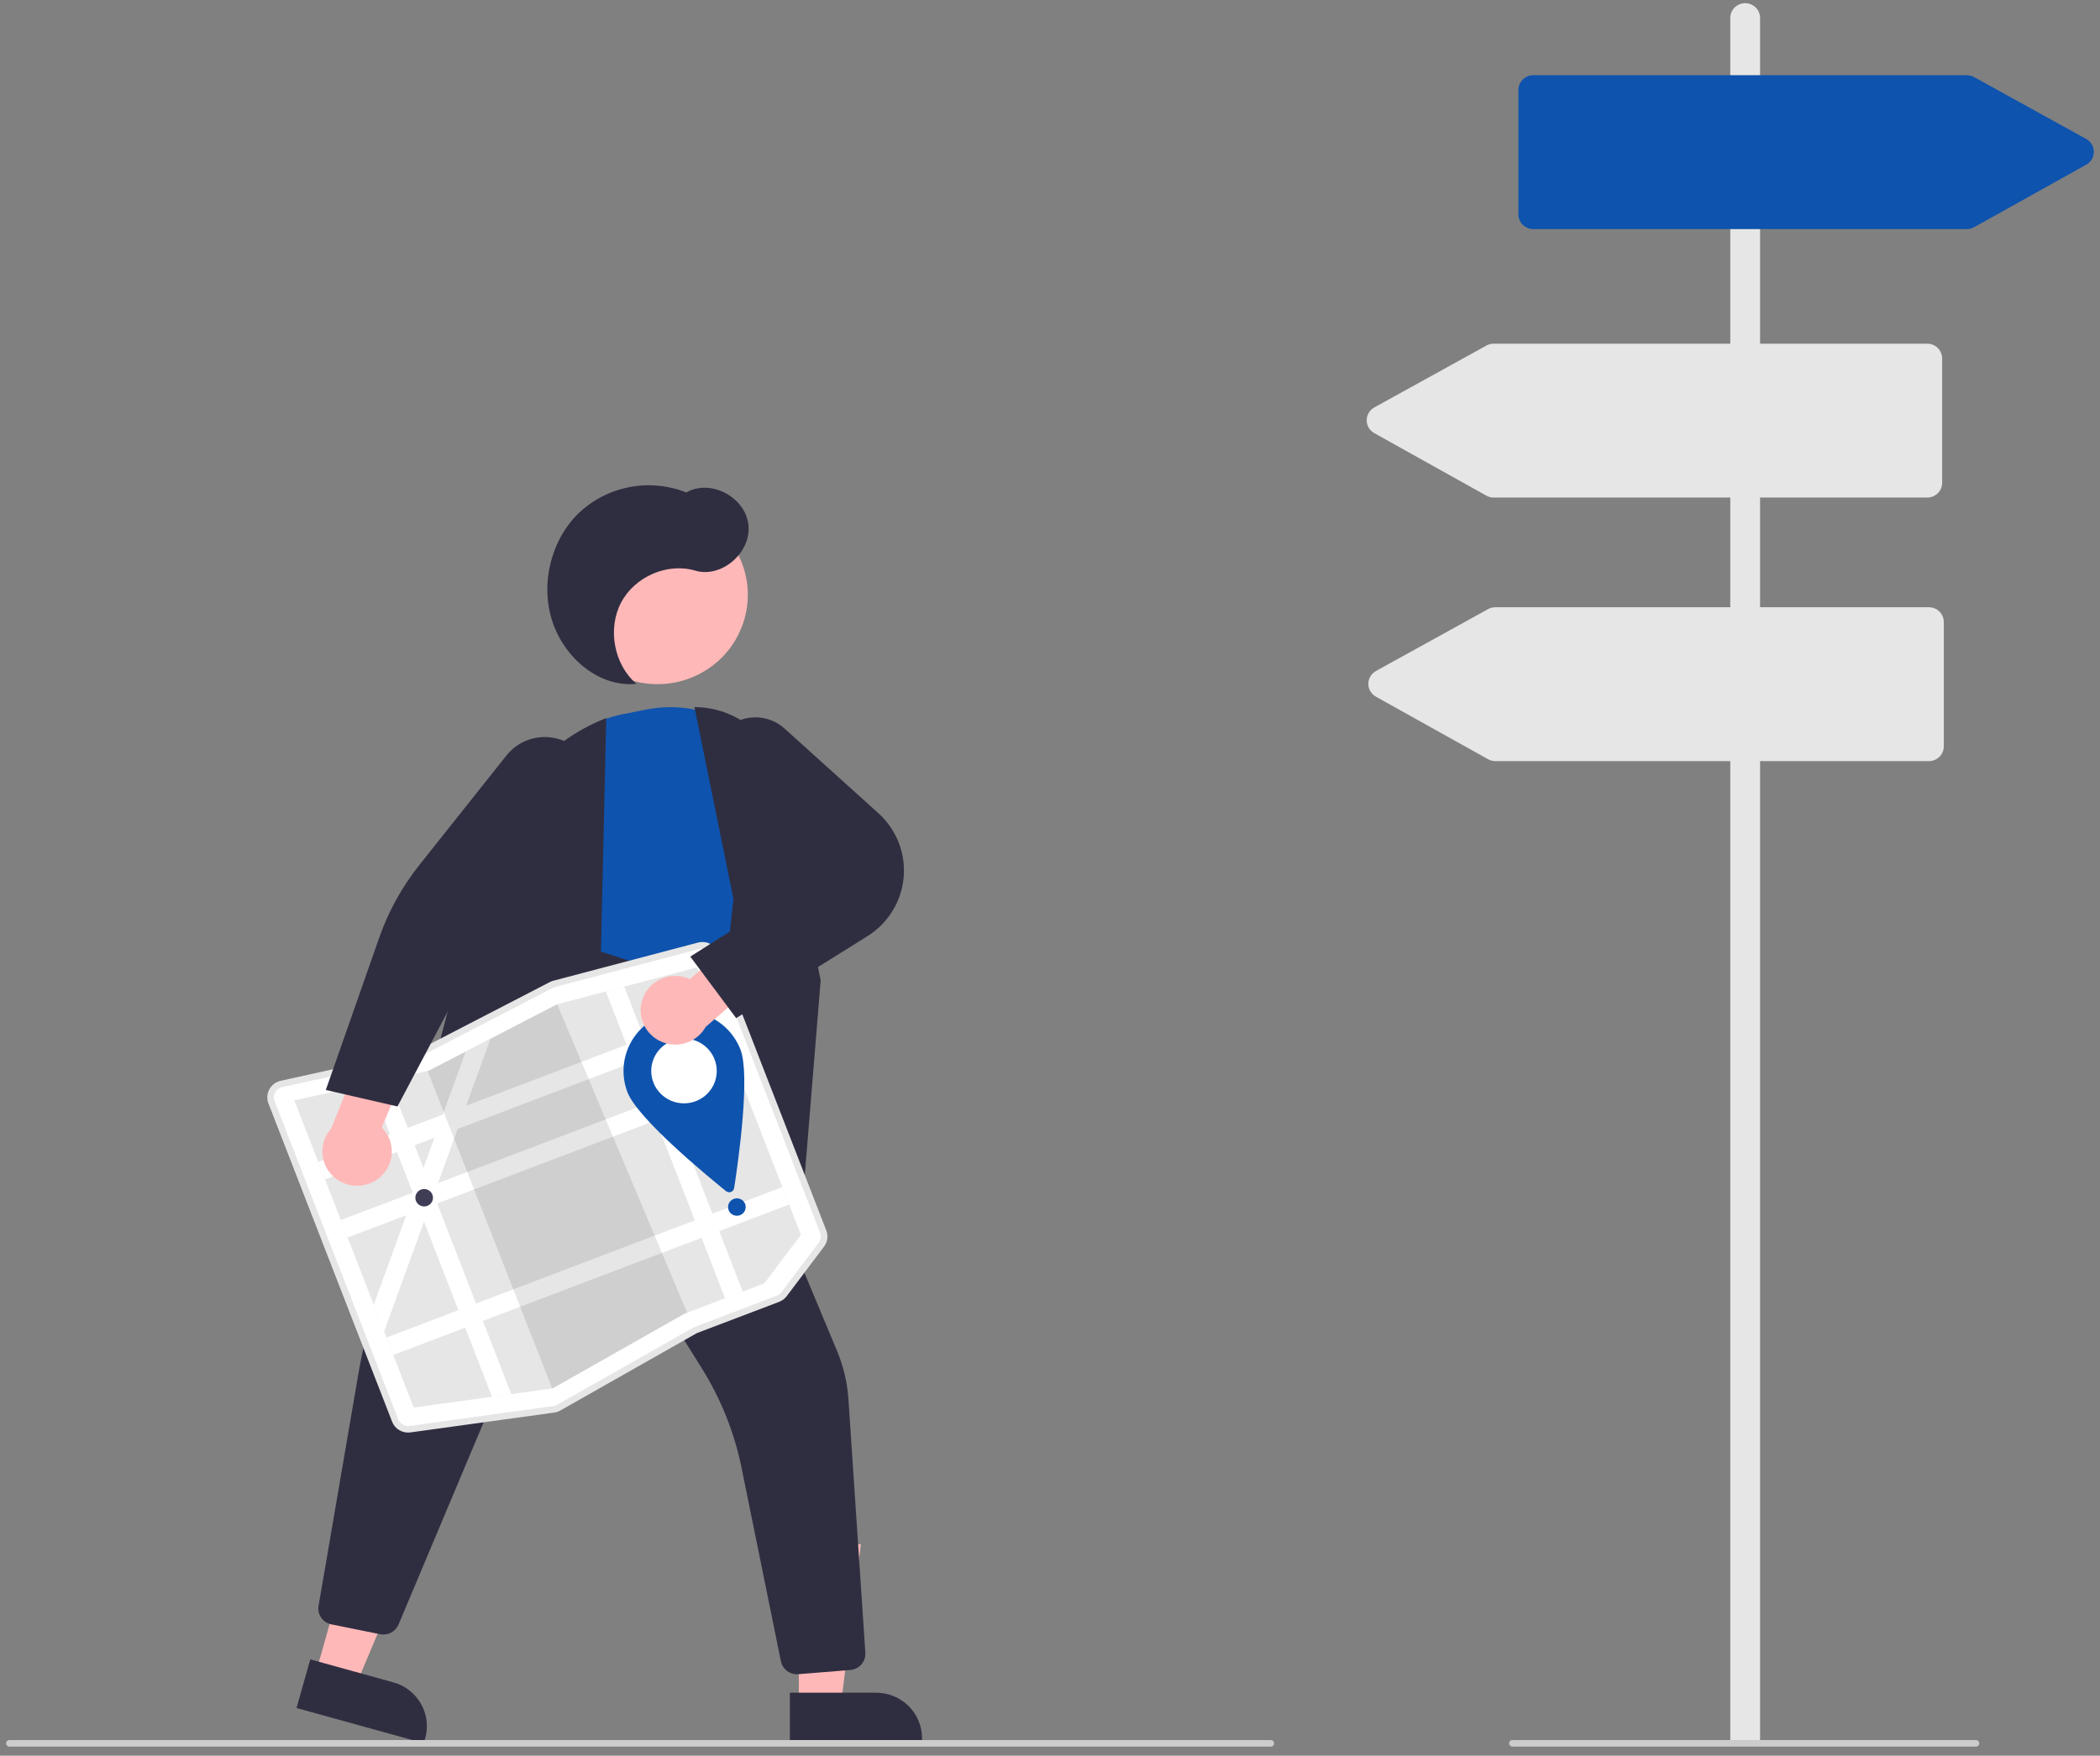 <svg width="171" height="143" viewBox="0 0 171 143" fill="none" xmlns="http://www.w3.org/2000/svg">
<rect x="0" y="0" width="171" height="143" fill="#808080" stroke="none"/>
<g clip-path="url(#clip0)">
<path d="M25.709 136.282L29.007 137.194L34.133 125.044L29.266 123.698L25.709 136.282Z" fill="#FFB8B8"/>
<path d="M34.512 141.983L24.146 139.116L25.266 135.155L32.027 137.025C32.983 137.289 33.794 137.918 34.281 138.774C34.767 139.629 34.891 140.641 34.624 141.586L34.512 141.983Z" fill="#2F2E41"/>
<path d="M65.051 138.837L68.476 138.837L70.104 125.77L65.05 125.77L65.051 138.837Z" fill="#FFB8B8"/>
<path d="M75.081 141.982L64.318 141.983L64.317 137.869L71.338 137.869C71.83 137.869 72.316 137.964 72.77 138.15C73.224 138.336 73.637 138.609 73.984 138.953C74.332 139.296 74.608 139.704 74.796 140.154C74.984 140.603 75.081 141.084 75.081 141.57L75.081 141.982Z" fill="#2F2E41"/>
<path d="M39.602 84.589L31.72 103.691L63.907 110.843L64.317 100.156L49.702 84.757L39.602 84.589Z" fill="#B3B3B3"/>
<path d="M57.066 54.833C60.631 52.904 61.941 48.482 59.992 44.955C58.043 41.428 53.573 40.132 50.007 42.06C46.442 43.988 45.132 48.41 47.081 51.937C49.03 55.464 53.5 56.761 57.066 54.833Z" fill="#FFB8B8"/>
<path d="M58.794 83.532L44.225 77.632L42.928 69.172C42.545 66.699 43.142 64.175 44.593 62.126C46.044 60.077 48.238 58.66 50.718 58.17L52.645 57.788C54.228 57.474 55.864 57.547 57.412 58.002C58.96 58.456 60.372 59.277 61.527 60.393C62.657 61.462 63.503 62.791 63.987 64.262C64.472 65.732 64.582 67.299 64.305 68.821C64.088 70.126 63.553 71.359 62.747 72.413C58.17 78.334 58.757 83.255 58.764 83.304L58.794 83.532Z" fill="#0E53AE"/>
<path d="M64.726 105.596L57.425 94.11L59.724 73.215L56.548 57.588L56.717 57.593C58.564 57.638 60.324 58.384 61.63 59.677C62.937 60.97 63.691 62.711 63.736 64.539L66.826 79.852L64.726 105.596Z" fill="#2F2E41"/>
<path d="M64.893 136.367C64.585 136.367 64.287 136.261 64.049 136.068C63.811 135.875 63.648 135.607 63.587 135.308L60.388 119.573C59.804 116.691 58.704 113.934 57.139 111.434L48.113 96.991C48.068 96.919 48.004 96.861 47.928 96.823C47.852 96.785 47.767 96.768 47.681 96.775C47.596 96.782 47.515 96.812 47.446 96.861C47.377 96.911 47.322 96.978 47.29 97.056L32.45 132.32C32.331 132.602 32.117 132.834 31.844 132.977C31.571 133.12 31.256 133.165 30.953 133.105L26.989 132.305C26.649 132.238 26.35 132.043 26.154 131.76C25.958 131.477 25.882 131.13 25.941 130.793L29.175 111.94C29.835 108.097 30.959 104.347 32.523 100.77L43.475 75.731L59.638 80.982L60.704 92.177L68.172 110.065C68.688 111.3 68.997 112.611 69.085 113.945L70.465 134.618C70.487 134.963 70.371 135.303 70.143 135.565C69.914 135.826 69.592 135.989 69.244 136.019L65.003 136.362C64.966 136.365 64.929 136.367 64.893 136.367Z" fill="#2F2E41"/>
<path d="M35.408 110.719L30.284 105.908L39.968 68.97C40.582 66.648 41.734 64.498 43.333 62.692C44.931 60.886 46.932 59.472 49.178 58.562L49.368 58.485L48.851 80.966L35.408 110.719Z" fill="#2F2E41"/>
<path d="M51.822 55.698C50.004 54.142 49.452 51.239 50.565 49.098C51.679 46.958 54.342 45.806 56.619 46.479C58.764 47.113 61.202 44.998 60.941 42.73C60.68 40.462 57.828 38.984 55.886 40.111C54.415 39.527 52.805 39.376 51.25 39.676C49.694 39.976 48.26 40.713 47.118 41.8C44.837 44.011 43.971 47.626 44.995 50.665C46.02 53.704 48.878 56.005 51.822 55.698Z" fill="#2F2E41"/>
<path d="M45.386 114.85C45.296 114.884 45.202 114.908 45.107 114.921L33.409 116.536C33.126 116.576 32.837 116.52 32.591 116.376C32.345 116.232 32.155 116.01 32.054 115.746L21.984 89.827C21.919 89.659 21.891 89.48 21.902 89.3C21.914 89.121 21.964 88.946 22.05 88.787C22.136 88.629 22.255 88.491 22.4 88.382C22.545 88.273 22.712 88.197 22.889 88.158L22.889 88.158L33.89 85.729C33.975 85.71 34.057 85.681 34.134 85.641L44.834 80.107C44.917 80.064 45.004 80.031 45.094 80.007L56.87 76.901C57.172 76.821 57.493 76.855 57.771 76.995C58.049 77.135 58.265 77.373 58.376 77.661L67.156 100.261C67.233 100.458 67.258 100.671 67.229 100.88C67.2 101.089 67.118 101.287 66.99 101.456L63.953 105.49C63.811 105.68 63.616 105.826 63.393 105.91L56.757 108.433C56.709 108.451 56.663 108.473 56.619 108.498L45.561 114.767C45.505 114.799 45.446 114.827 45.386 114.85Z" fill="white"/>
<path d="M50.828 80.357L49.333 80.751L45.37 81.797L45.363 81.798L39.938 84.604L37.925 85.646L37.924 85.646L34.9 87.21L34.817 87.228L31.676 87.921L30.158 88.257L23.966 89.624L33.686 114.645L40.067 113.764L41.632 113.548L44.967 113.087L45.005 113.082L55.721 107.007L62.24 104.528L65.217 100.574L56.755 78.794L50.828 80.357Z" fill="#E6E6E6"/>
<path d="M58.15 82.382L25.913 94.637L26.465 96.058L58.702 83.803L58.15 82.382Z" fill="white"/>
<path d="M59.99 87.119L27.753 99.373L28.305 100.794L60.542 88.54L59.99 87.119Z" fill="white"/>
<path d="M63.707 96.686L31.47 108.941L32.022 110.362L64.259 98.107L63.707 96.686Z" fill="white"/>
<path d="M50.828 80.356L60.479 105.198L59.043 105.744L49.333 80.751L50.828 80.356Z" fill="white"/>
<path d="M39.938 84.604L37.956 90.059L37.269 91.951L35.666 96.365L35.323 97.309L34.979 98.257L34.527 99.502L31.278 108.446L30.433 106.272L33.082 98.979L33.681 97.328L33.769 97.086L34.478 95.134L35.372 92.672L36.059 90.78L37.924 85.646L37.925 85.646L39.938 84.604Z" fill="white"/>
<path opacity="0.1" d="M55.954 106.918L55.721 107.007L45.005 113.082L44.966 113.087L34.817 87.228L34.9 87.21L37.924 85.646L37.925 85.646L39.938 84.604L45.363 81.798L45.37 81.796L55.954 106.918Z" fill="black"/>
<path d="M45.434 114.974C45.335 115.012 45.231 115.038 45.126 115.053L33.427 116.668C33.114 116.712 32.795 116.65 32.523 116.491C32.25 116.332 32.04 116.086 31.928 115.794L21.858 89.875C21.786 89.689 21.755 89.49 21.768 89.292C21.78 89.093 21.836 88.9 21.931 88.724C22.026 88.549 22.158 88.396 22.319 88.276C22.479 88.156 22.663 88.071 22.86 88.028L33.861 85.599C33.934 85.583 34.005 85.557 34.072 85.523L44.772 79.989C44.863 79.941 44.96 79.904 45.06 79.878L56.835 76.773C57.169 76.684 57.524 76.721 57.832 76.876C58.14 77.031 58.379 77.294 58.502 77.613L67.282 100.213C67.367 100.431 67.395 100.667 67.363 100.898C67.331 101.13 67.24 101.349 67.098 101.536L64.062 105.57C63.904 105.78 63.688 105.941 63.441 106.035L56.805 108.558C56.764 108.573 56.724 108.592 56.686 108.614L45.628 114.883C45.566 114.918 45.501 114.949 45.434 114.974ZM22.856 88.584C22.643 88.665 22.471 88.827 22.378 89.033C22.286 89.239 22.28 89.473 22.361 89.684L32.431 115.602C32.5 115.782 32.629 115.933 32.797 116.031C32.964 116.129 33.16 116.167 33.353 116.14L45.051 114.524C45.16 114.509 45.265 114.474 45.36 114.42L56.418 108.151C56.48 108.116 56.545 108.085 56.612 108.06L63.248 105.537C63.4 105.479 63.532 105.38 63.629 105.251L66.666 101.218C66.753 101.103 66.809 100.968 66.829 100.825C66.848 100.683 66.831 100.538 66.779 100.404L57.999 77.805C57.923 77.609 57.776 77.447 57.587 77.352C57.398 77.256 57.179 77.233 56.974 77.288L45.199 80.393C45.138 80.41 45.078 80.432 45.022 80.461L34.322 85.995C34.213 86.051 34.098 86.093 33.978 86.12L22.977 88.548C22.936 88.557 22.895 88.569 22.856 88.584Z" fill="#E6E6E6"/>
<path d="M31.676 87.921L41.632 113.548L40.067 113.764L30.158 88.257L31.676 87.921Z" fill="white"/>
<path d="M34.539 98.265C34.936 98.265 35.257 97.947 35.257 97.555C35.257 97.162 34.936 96.844 34.539 96.844C34.143 96.844 33.821 97.162 33.821 97.555C33.821 97.947 34.143 98.265 34.539 98.265Z" fill="#3F3D56"/>
<path d="M60.002 99.022C60.399 99.022 60.721 98.704 60.721 98.312C60.721 97.92 60.399 97.602 60.002 97.602C59.606 97.602 59.284 97.92 59.284 98.312C59.284 98.704 59.606 99.022 60.002 99.022Z" fill="#0E53AE"/>
<path d="M60.293 85.481C61.108 87.579 60.127 94.531 59.782 96.763C59.772 96.834 59.742 96.901 59.697 96.957C59.651 97.012 59.592 97.055 59.524 97.081C59.457 97.107 59.383 97.114 59.312 97.103C59.24 97.091 59.173 97.061 59.117 97.016C57.35 95.587 51.915 91.074 51.1 88.976C50.868 88.379 50.757 87.742 50.774 87.103C50.79 86.463 50.934 85.834 51.197 85.249C51.46 84.665 51.836 84.137 52.305 83.696C52.774 83.256 53.326 82.911 53.93 82.681C54.533 82.452 55.177 82.342 55.823 82.359C56.47 82.375 57.107 82.518 57.698 82.778C58.289 83.038 58.822 83.41 59.267 83.874C59.713 84.338 60.061 84.884 60.293 85.481V85.481Z" fill="#0E53AE"/>
<path d="M55.697 89.867C57.17 89.867 58.364 88.686 58.364 87.229C58.364 85.771 57.17 84.59 55.697 84.59C54.223 84.59 53.029 85.771 53.029 87.229C53.029 88.686 54.223 89.867 55.697 89.867Z" fill="white"/>
<path d="M52.27 81.535C52.378 81.143 52.572 80.78 52.837 80.47C53.103 80.16 53.434 79.911 53.807 79.741C54.18 79.572 54.586 79.485 54.996 79.487C55.407 79.49 55.812 79.581 56.183 79.755L60.945 75.497L64.267 77.728L57.457 83.648C57.12 84.245 56.573 84.7 55.921 84.925C55.268 85.15 54.554 85.131 53.915 84.87C53.276 84.61 52.755 84.127 52.452 83.512C52.149 82.897 52.084 82.194 52.27 81.535Z" fill="#FFB8B8"/>
<path d="M59.943 82.925L56.21 77.914L64.72 72.527L58.621 63.918C58.122 63.214 57.904 62.354 58.007 61.501C58.11 60.648 58.528 59.863 59.18 59.296C59.832 58.728 60.673 58.419 61.541 58.427C62.409 58.435 63.244 58.76 63.886 59.339L71.522 66.231C72.25 66.887 72.814 67.701 73.172 68.609C73.529 69.516 73.67 70.493 73.583 71.464C73.496 72.434 73.184 73.371 72.671 74.203C72.158 75.034 71.458 75.737 70.625 76.257L59.943 82.925Z" fill="#2F2E41"/>
<path d="M30.698 96.073C31.036 95.841 31.318 95.539 31.525 95.188C31.731 94.837 31.858 94.446 31.895 94.041C31.932 93.637 31.879 93.229 31.74 92.847C31.601 92.465 31.378 92.118 31.088 91.829L33.556 85.968L30.321 83.616L26.954 91.942C26.497 92.456 26.246 93.117 26.25 93.801C26.253 94.485 26.51 95.144 26.971 95.653C27.433 96.162 28.067 96.486 28.754 96.563C29.441 96.641 30.133 96.466 30.698 96.073V96.073Z" fill="#FFB8B8"/>
<path d="M32.366 90.121L26.53 88.777L30.879 76.373C31.628 74.232 32.734 72.231 34.15 70.451L41.244 61.527C41.893 60.711 42.842 60.182 43.884 60.057C44.926 59.932 45.976 60.221 46.804 60.859C47.631 61.498 48.169 62.436 48.299 63.466C48.429 64.496 48.141 65.536 47.498 66.356L39.626 76.407L32.366 90.121Z" fill="#2F2E41"/>
<path d="M103.479 142.259H0.77C0.698 142.259 0.63 142.231 0.579 142.181C0.528 142.131 0.5 142.063 0.5 141.993C0.5 141.922 0.528 141.854 0.579 141.804C0.63 141.754 0.698 141.726 0.77 141.726H103.479C103.551 141.726 103.619 141.754 103.67 141.804C103.721 141.854 103.749 141.922 103.749 141.993C103.749 142.063 103.721 142.131 103.67 142.181C103.619 142.231 103.551 142.259 103.479 142.259Z" fill="#CCCCCC"/>
<path d="M143.32 142.126H140.894V1.459C140.894 1.141 141.021 0.836 141.249 0.611C141.477 0.386 141.785 0.259 142.107 0.259C142.429 0.259 142.737 0.386 142.965 0.611C143.192 0.836 143.32 1.141 143.32 1.459V142.126Z" fill="#E6E6E6"/>
<path d="M160.9 142.259H123.159C123.087 142.259 123.019 142.231 122.968 142.181C122.917 142.131 122.889 142.063 122.889 141.993C122.889 141.922 122.917 141.854 122.968 141.804C123.019 141.754 123.087 141.726 123.159 141.726H160.9C160.971 141.726 161.04 141.754 161.09 141.804C161.141 141.854 161.169 141.922 161.169 141.993C161.169 142.063 161.141 142.131 161.09 142.181C161.04 142.231 160.971 142.259 160.9 142.259Z" fill="#CCCCCC"/>
<path d="M160.155 18.659H124.854C124.532 18.659 124.224 18.532 123.996 18.307C123.769 18.082 123.641 17.777 123.641 17.459V7.326C123.641 7.008 123.769 6.703 123.996 6.478C124.224 6.253 124.532 6.126 124.854 6.126H160.158C160.365 6.126 160.568 6.178 160.749 6.278L169.878 11.318C170.066 11.422 170.223 11.573 170.332 11.757C170.442 11.941 170.499 12.15 170.5 12.363C170.5 12.576 170.443 12.786 170.335 12.97C170.227 13.154 170.07 13.306 169.883 13.411L160.751 18.505C160.569 18.606 160.364 18.659 160.155 18.659Z" fill="#0E53AE"/>
<path d="M156.934 40.526H121.632C121.423 40.526 121.218 40.472 121.036 40.371L111.905 35.278C111.717 35.173 111.561 35.02 111.452 34.836C111.344 34.652 111.287 34.443 111.287 34.23C111.288 34.016 111.346 33.807 111.455 33.623C111.564 33.44 111.721 33.288 111.909 33.184L121.038 28.145C121.219 28.045 121.423 27.993 121.63 27.992H156.934C157.255 27.993 157.564 28.119 157.791 28.344C158.018 28.569 158.146 28.874 158.147 29.192V39.326C158.146 39.644 158.018 39.949 157.791 40.174C157.564 40.399 157.255 40.525 156.934 40.526Z" fill="#E6E6E6"/>
<path d="M157.068 61.993H121.767C121.558 61.992 121.353 61.939 121.171 61.838L112.039 56.744C111.852 56.64 111.695 56.487 111.587 56.303C111.478 56.119 111.422 55.91 111.422 55.696C111.422 55.483 111.48 55.274 111.59 55.09C111.699 54.907 111.856 54.755 112.044 54.651L121.173 49.611C121.354 49.512 121.557 49.459 121.764 49.459H157.068C157.39 49.46 157.698 49.586 157.926 49.811C158.153 50.036 158.281 50.341 158.281 50.659V60.793C158.281 61.111 158.153 61.416 157.926 61.641C157.698 61.866 157.39 61.992 157.068 61.993Z" fill="#E6E6E6"/>
</g>
<defs>
<clipPath id="clip0">
<rect width="170" height="142" fill="white" transform="translate(0.5 0.259)"/>
</clipPath>
</defs>
</svg>
